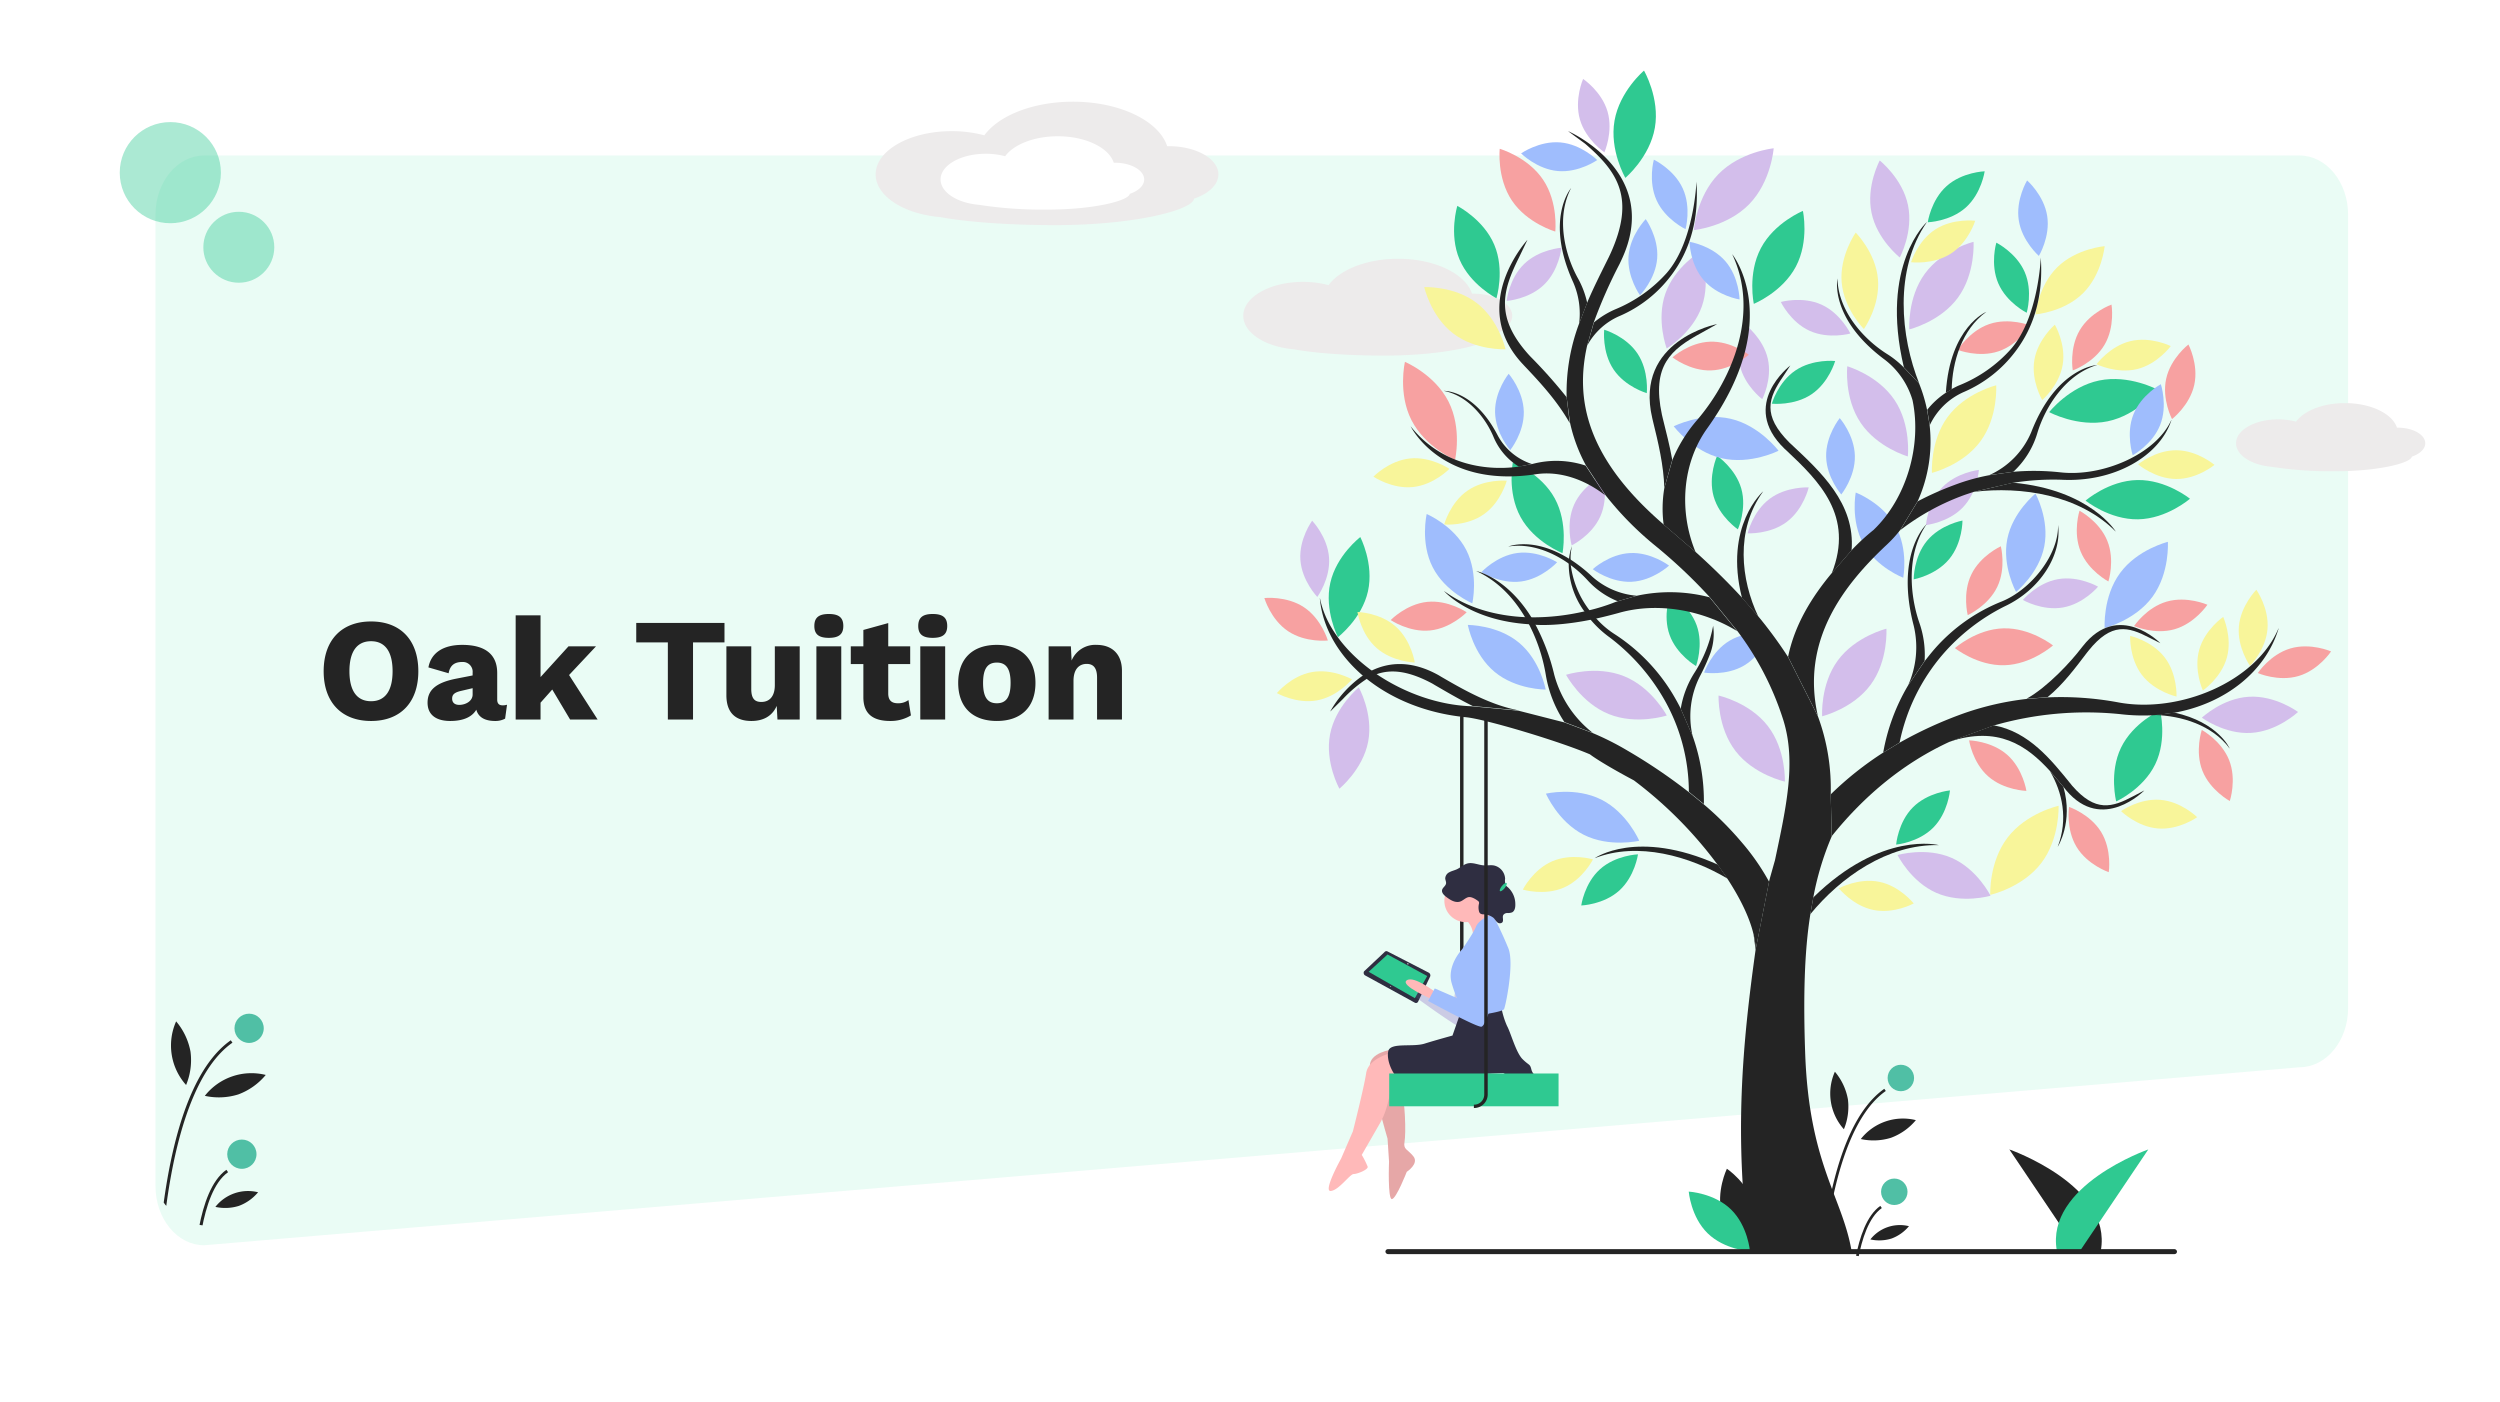 <svg xmlns="http://www.w3.org/2000/svg" xmlns:xlink="http://www.w3.org/1999/xlink" width="820" height="460" viewBox="0 0 820 460">
  <defs>
    <clipPath id="clip-path">
      <path id="mask" d="M0,54.943V0H49.253V69.692L16.984,71.947A16.994,16.994,0,0,1,0,54.943Z" transform="translate(0 0)" fill="#1c7e58"/>
    </clipPath>
    <clipPath id="clip-path-2">
      <path id="mask-2" data-name="mask" d="M0,60.777V0H54.482V77.093l-35.7,2.494A18.8,18.8,0,0,1,0,60.777Z" transform="translate(285 592)" fill="#1c7e58"/>
    </clipPath>
  </defs>
  <g id="Oak_Tuition" data-name="Oak Tuition" transform="translate(39 106.24)">
    <rect id="Background" width="820" height="460" transform="translate(-39 -106.24)" fill="#fff"/>
    <path id="Green" d="M15.958,0H703.22c8.813,0,15.958,8.7,15.958,19.426V279.639c0,10.729-7.145,19.426-15.958,19.426L15.958,357.444C7.145,357.444,0,348.747,0,338.018V19.426C0,8.7,7.145,0,15.958,0Z" transform="translate(12 -55.24)" fill="#eafcf5"/>
    <g id="Tree" transform="translate(-498.437 -196.031)">
      <path id="cloud-med" d="M243.212,204.055c0-4.008-5.714-7.257-12.764-7.257-.14,0-.278,0-.416.006-2.127-6.519-12.179-11.455-24.261-11.455-10.279,0-19.089,3.574-22.8,8.655a32.326,32.326,0,0,0-8.4-1.076c-10.809,0-19.571,4.982-19.571,11.127,0,5.582,7.231,10.2,16.657,11,6.85,1.252,17.55,2.058,29.576,2.058,20.416,0,35.355-3.895,35.73-6.822C240.7,209.029,243.212,206.709,243.212,204.055Z" transform="translate(712.232 -10.682)" fill="#edebeb"/>
      <g id="flowers" transform="translate(1054.251 430.005)" clip-path="url(#clip-path)">
        <g id="flowers-2" data-name="flowers" transform="translate(1.595 9.025)">
          <g id="big-stem" transform="translate(0 0)">
            <path id="stem" d="M141.5,663.785l-.868-.017A201.318,201.318,0,0,1,143.712,635c3.754-20.348,10-33.711,18.552-39.718l.5.71C142.775,610.024,141.509,663.249,141.5,663.785Z" transform="translate(-140.631 -587.389)" fill="#242424"/>
            <circle id="circle" cx="4.34" cy="4.34" r="4.34" transform="translate(22.729)" fill="#50bfa5"/>
            <path id="leaf-left" d="M155.458,591.36a19.279,19.279,0,0,1-1.31,9.87,17.57,17.57,0,0,1-2.954-18.867A19.279,19.279,0,0,1,155.458,591.36Z" transform="translate(-145.762 -580.078)" fill="#242424"/>
            <path id="leaf-right" d="M182.685,624.126a19.28,19.28,0,0,1-9.947.43,17.57,17.57,0,0,1,18.064-6.2A19.28,19.28,0,0,1,182.685,624.126Z" transform="translate(-158.803 -600.19)" fill="#242424"/>
          </g>
          <g id="small-stem" transform="translate(10.85 37.326)">
            <path id="stem-2" data-name="stem" d="M166.5,713.654l-.868-.017c.019-.961.561-23.617,9.48-29.879l.5.71C167.05,690.478,166.5,713.423,166.5,713.654Z" transform="translate(-165.631 -674.791)" fill="#242424"/>
            <circle id="circle-2" data-name="circle" cx="4.34" cy="4.34" r="4.34" transform="translate(9.73)" fill="#50bfa5"/>
            <path id="leaf" d="M186.934,702.66a13.512,13.512,0,0,1-6.972.3,12.315,12.315,0,0,1,12.661-4.343A13.514,13.514,0,0,1,186.934,702.66Z" transform="translate(-173.742 -682.995)" fill="#242424"/>
          </g>
        </g>
      </g>
      <g id="tree-2" data-name="tree" transform="translate(874.146 112.947)">
        <g id="leaves" transform="translate(0 0)">
          <g id="green-2" data-name="green" transform="translate(21.108)">
            <path id="Path_2086" data-name="Path 2086" d="M111.711,238.723c-2.023,9.068,2.506,17.8,2.506,17.8s7.821-5.971,9.848-15.039-2.516-17.789-2.516-17.789S113.732,229.663,111.711,238.723Z" transform="translate(-111.191 -70.692)" fill="#2fc991"/>
            <path id="Path_2087" data-name="Path 2087" d="M162.78,109.678c3.543,8.36,12.113,12.723,12.113,12.723s2.825-9.2-.716-17.555-12.116-12.733-12.116-12.733S159.233,101.307,162.78,109.678Z" transform="translate(-119.878 -47.74)" fill="#2fc991"/>
            <path id="Path_2094" data-name="Path 2094" d="M282.3,106.326c-4.446,8.416-2.321,18.269-2.321,18.269s9.34-3.792,13.789-12.21,2.312-18.266,2.312-18.266S286.737,97.91,282.3,106.326Z" transform="translate(-140.544 -48.09)" fill="#2fc991"/>
            <path id="Path_2095" data-name="Path 2095" d="M376.931,120.1c2.748,6.345,9.3,9.619,9.3,9.619s2.1-7.019-.651-13.364-9.3-9.629-9.3-9.629S374.18,113.749,376.931,120.1Z" transform="translate(-157.297 -50.289)" fill="#2fc991"/>
            <path id="Path_2098" data-name="Path 2098" d="M295,156.82c-5.741,3.868-7.762,10.912-7.762,10.912s7.287.778,13.03-3.089,7.753-10.912,7.753-10.912S300.736,152.952,295,156.82Z" transform="translate(-141.899 -58.477)" fill="#2fc991"/>
            <path id="Path_2102" data-name="Path 2102" d="M413.842,161.381c-9.826,2.034-16.408,10.375-16.408,10.375s9.349,5.048,19.178,3.016,16.4-10.377,16.4-10.377S423.664,159.348,413.842,161.381Z" transform="translate(-161.121 -59.738)" fill="#2fc991"/>
            <path id="Path_2118" data-name="Path 2118" d="M347.983,223.761c-4.418,5.328-4.374,12.658-4.374,12.658s7.211-1.305,11.632-6.633,4.367-12.653,4.367-12.653S352.4,218.434,347.983,223.761Z" transform="translate(-151.732 -69.547)" fill="#2fc991"/>
            <path id="Path_2120" data-name="Path 2120" d="M186.792,211.952c4.5,8.229,13.747,11.84,13.747,11.84s1.962-9.733-2.531-17.965S184.26,194,184.26,194,182.292,203.729,186.792,211.952Z" transform="translate(-123.862 -65.512)" fill="#2fc991"/>
            <path id="Path_2125" data-name="Path 2125" d="M425.49,304.789c-3.974,8.242-1.584,17.627-1.584,17.627s8.84-3.972,12.816-12.209,1.584-17.639,1.584-17.639S429.469,296.54,425.49,304.789Z" transform="translate(-165.614 -82.706)" fill="#2fc991"/>
            <path id="Path_2128" data-name="Path 2128" d="M224.669,54.814c-1.688,9.712,3.559,18.735,3.559,18.735s7.991-6.727,9.68-16.435-3.566-18.75-3.566-18.75S226.36,45.089,224.669,54.814Z" transform="translate(-130.927 -38.364)" fill="#2fc991"/>
            <path id="Path_2136" data-name="Path 2136" d="M342.113,329.915c-4.873,4.906-5.482,12.206-5.482,12.206s7.3-.656,12.171-5.562,5.489-12.211,5.489-12.211S346.993,325,342.113,329.915Z" transform="translate(-150.515 -88.249)" fill="#2fc991"/>
            <path id="Path_2139" data-name="Path 2139" d="M217.67,354.634c5.141-4.631,12.465-4.889,12.465-4.889s-1.01,7.26-6.152,11.894-12.463,4.883-12.463,4.883S212.53,359.265,217.67,354.634Z" transform="translate(-128.691 -92.679)" fill="#2fc991"/>
            <path id="Path_2140" data-name="Path 2140" d="M428.9,201.033c-9.45.173-17,6.75-17,6.75s7.781,6.3,17.229,6.135,17.009-6.748,17.009-6.748S438.372,200.861,428.9,201.033Z" transform="translate(-163.646 -66.738)" fill="#2fc991"/>
            <path id="Path_2142" data-name="Path 2142" d="M264,204.764c1.88,6.655,7.939,10.771,7.939,10.771s3.013-6.679,1.134-13.334-7.939-10.779-7.939-10.779S262.112,198.1,264,204.764Z" transform="translate(-137.737 -65.063)" fill="#2fc991"/>
            <path id="Path_2144" data-name="Path 2144" d="M223.7,154.351c3.855,5.743,10.893,7.771,10.893,7.771s.787-7.286-3.066-13.026-10.9-7.778-10.9-7.778S219.838,148.6,223.7,154.351Z" transform="translate(-130.268 -56.323)" fill="#2fc991"/>
            <path id="Path_2149" data-name="Path 2149" d="M246.419,259.774c2.339,6.508,8.671,10.192,8.671,10.192s2.538-6.874.2-13.38-8.675-10.2-8.675-10.2S244.078,253.256,246.419,259.774Z" transform="translate(-134.606 -74.65)" fill="#2fc991"/>
            <path id="Path_2169" data-name="Path 2169" d="M355.384,83.219c-5.152,4.622-6.188,11.875-6.188,11.875s7.324-.232,12.483-4.849,6.182-11.872,6.182-11.872S360.534,78.6,355.384,83.219Z" transform="translate(-152.707 -45.343)" fill="#2fc991"/>
          </g>
          <g id="purple" transform="translate(11.778 2.737)">
            <path id="Path_2084" data-name="Path 2084" d="M210.872,55.023c1.928,6.647,8.018,10.723,8.018,10.723s2.967-6.7,1.039-13.353-8.021-10.715-8.021-10.715S208.942,48.379,210.872,55.023Z" transform="translate(-119.134 -41.679)" fill="#d3beeb"/>
            <path id="Path_2088" data-name="Path 2088" d="M187.6,114.081c-4.966,4.821-5.71,12.112-5.71,12.112s7.311-.523,12.279-5.346,5.7-12.111,5.7-12.111S192.564,109.26,187.6,114.081Z" transform="translate(-114.193 -53.376)" fill="#d3beeb"/>
            <path id="Path_2090" data-name="Path 2090" d="M264.313,77.724c-7.234,7.415-8.049,18.352-8.049,18.352s10.915-1.083,18.149-8.5,8.034-18.347,8.034-18.347S271.538,70.311,264.313,77.724Z" transform="translate(-127.166 -46.485)" fill="#d3beeb"/>
            <path id="Path_2091" data-name="Path 2091" d="M326.759,91.228c1.815,8.779,9.271,14.661,9.271,14.661s4.513-8.357,2.7-17.137-9.276-14.674-9.276-14.674S324.938,82.435,326.759,91.228Z" transform="translate(-139.387 -47.33)" fill="#d3beeb"/>
            <path id="Path_2107" data-name="Path 2107" d="M124.142,301.223c1.754-9.174-3.074-17.8-3.074-17.8s-7.674,6.239-9.428,15.408,3.066,17.815,3.066,17.815S122.382,310.4,124.142,301.223Z" transform="translate(-101.871 -83.847)" fill="#d3beeb"/>
            <path id="Path_2111" data-name="Path 2111" d="M244.678,124.031c-3.064,8.791.439,18,.439,18s8.475-5.035,11.541-13.823-.434-18.015-.434-18.015S247.75,115.231,244.678,124.031Z" transform="translate(-124.925 -53.631)" fill="#d3beeb"/>
            <path id="Path_2113" data-name="Path 2113" d="M300.28,139.617c6.3,2.855,13.352.878,13.352.878s-3.16-6.608-9.458-9.467-13.361-.881-13.361-.881S293.974,136.756,300.28,139.617Z" transform="translate(-133.192 -56.995)" fill="#d3beeb"/>
            <path id="Path_2116" data-name="Path 2116" d="M398.494,240.368c-6.817,1.2-11.522,6.822-11.522,6.822s6.342,3.668,13.16,2.467,11.514-6.825,11.514-6.825S405.306,239.161,398.494,240.368Z" transform="translate(-149.965 -76.295)" fill="#d3beeb"/>
            <path id="Path_2129" data-name="Path 2129" d="M346.987,116.8c-5.82,7.928-5.135,18.318-5.135,18.318s10.124-2.464,15.938-10.39,5.139-18.334,5.139-18.334S352.81,108.858,346.987,116.8Z" transform="translate(-142.091 -52.967)" fill="#d3beeb"/>
            <path id="Path_2131" data-name="Path 2131" d="M473.518,287.129c-8.7.514-15.41,6.863-15.41,6.863s7.411,5.515,16.115,5,15.422-6.87,15.422-6.87S482.233,286.612,473.518,287.129Z" transform="translate(-162.374 -84.488)" fill="#d3beeb"/>
            <path id="Path_2137" data-name="Path 2137" d="M354.952,350.756c-8.425-3.685-17.765-.936-17.765-.936s4.319,8.729,12.744,12.414,17.758.93,17.758.93S363.373,354.436,354.952,350.756Z" transform="translate(-141.281 -95.257)" fill="#d3beeb"/>
            <path id="Path_2155" data-name="Path 2155" d="M312.364,270.509c-5.82,7.928-5.135,18.318-5.135,18.318s10.124-2.463,15.938-10.388,5.139-18.335,5.139-18.335S318.187,262.57,312.364,270.509Z" transform="translate(-136.051 -79.78)" fill="#d3beeb"/>
            <path id="Path_2156" data-name="Path 2156" d="M271.649,304.866c6,7.792,16.172,10.02,16.172,10.02s.444-10.41-5.555-18.2-16.186-10.029-16.186-10.029S265.639,297.067,271.649,304.866Z" transform="translate(-128.876 -84.412)" fill="#d3beeb"/>
            <path id="Path_2157" data-name="Path 2157" d="M219.509,291.027c9.118,3.687,19.019.461,19.019.461s-4.883-9.2-14-12.885-19.036-.461-19.036-.461S210.379,287.34,219.509,291.027Z" transform="translate(-118.31 -82.698)" fill="#d3beeb"/>
            <path id="Path_2158" data-name="Path 2158" d="M321.575,174.364c5.479,8.166,15.486,11.049,15.486,11.049s1.12-10.359-4.36-18.519-15.5-11.059-15.5-11.059S316.083,166.19,321.575,174.364Z" transform="translate(-137.779 -61.592)" fill="#d3beeb"/>
            <path id="Path_2163" data-name="Path 2163" d="M208.365,208.8c-2.814,6.324-.8,13.368-.8,13.368s6.59-3.2,9.411-9.527.789-13.362.789-13.362S211.176,202.477,208.365,208.8Z" transform="translate(-118.549 -69.169)" fill="#d3beeb"/>
            <path id="Path_2164" data-name="Path 2164" d="M353.768,202.791c-4.788,5-5.27,12.311-5.27,12.311s7.286-.788,12.079-5.783,5.261-12.308,5.261-12.308S358.55,197.794,353.768,202.791Z" transform="translate(-143.254 -68.774)" fill="#d3beeb"/>
            <path id="Path_2166" data-name="Path 2166" d="M99.924,230.016c.471,6.905,5.551,12.186,5.551,12.186s4.325-5.917,3.86-12.823-5.554-12.178-5.554-12.178S99.451,223.115,99.924,230.016Z" transform="translate(-99.888 -72.296)" fill="#d3beeb"/>
            <path id="Path_2097" data-name="Path 2097" d="M274.426,152.586c1.531,6.745,7.367,11.171,7.367,11.171s3.358-6.51,1.828-13.255-7.367-11.18-7.367-11.18S272.894,145.834,274.426,152.586Z" transform="translate(-130.264 -58.711)" fill="#d3beeb"/>
            <path id="Path_2143" data-name="Path 2143" d="M284.817,207.725c-5.53,4.161-7.182,11.3-7.182,11.3s7.321.4,12.85-3.766,7.177-11.3,7.177-11.3S290.344,203.565,284.817,207.725Z" transform="translate(-130.893 -69.985)" fill="#d3beeb"/>
          </g>
          <g id="orange" transform="translate(0 25.65)">
            <path id="Path_2085" data-name="Path 2085" d="M93.416,258.787c5.748,3.844,13.031,3.044,13.031,3.044s-2.041-7.036-7.789-10.881-13.036-3.05-13.036-3.05S87.659,254.936,93.416,258.787Z" transform="translate(-85.622 -100.552)" fill="#f7a1a1"/>
            <path id="Path_2104" data-name="Path 2104" d="M143.507,173.237c4.536,8.881,14.267,13,14.267,13s2.374-10.291-2.162-19.179-14.267-12.982-14.267-12.982S138.969,164.36,143.507,173.237Z" transform="translate(-95.234 -84.197)" fill="#f7a1a1"/>
            <path id="Path_2105" data-name="Path 2105" d="M148.766,258.8c6.879-.707,11.974-5.968,11.974-5.968s-6.06-4.117-12.938-3.409-11.986,5.967-11.986,5.967S141.877,259.51,148.766,258.8Z" transform="translate(-94.378 -100.816)" fill="#f7a1a1"/>
            <path id="Path_2112" data-name="Path 2112" d="M260.121,146.063c-6.917.239-12.363,5.142-12.363,5.142s5.767,4.519,12.687,4.284,12.357-5.145,12.357-5.145S267.034,145.822,260.121,146.063Z" transform="translate(-113.904 -82.798)" fill="#f7a1a1"/>
            <path id="Path_2124" data-name="Path 2124" d="M491.008,267.8c-6.638,1.961-10.688,8.07-10.688,8.07s6.716,2.935,13.356.977,10.679-8.07,10.679-8.07S497.64,265.835,491.008,267.8Z" transform="translate(-154.471 -103.917)" fill="#f7a1a1"/>
            <path id="Path_2132" data-name="Path 2132" d="M366.144,236.607c-3,6.233-1.183,13.329-1.183,13.329s6.68-3.012,9.677-9.242,1.184-13.339,1.184-13.339S369.146,230.367,366.144,236.607Z" transform="translate(-134.253 -96.98)" fill="#f7a1a1"/>
            <path id="Path_2145" data-name="Path 2145" d="M183.13,86.437c5.028,7.492,14.211,10.139,14.211,10.139s1.026-9.506-4-17-14.223-10.148-14.223-10.148S178.092,78.935,183.13,86.437Z" transform="translate(-101.916 -69.433)" fill="#f7a1a1"/>
            <path id="Path_2150" data-name="Path 2150" d="M375.894,259.955c-8.88.242-15.914,6.487-15.914,6.487s7.366,5.856,16.243,5.614,15.926-6.49,15.926-6.49S384.785,259.714,375.894,259.955Z" transform="translate(-133.479 -102.665)" fill="#f7a1a1"/>
            <path id="Path_2151" data-name="Path 2151" d="M466.837,310.251c-2.534-6.435-8.973-9.925-8.973-9.925s-2.331,6.946.2,13.378,8.98,9.934,8.98,9.934S469.376,316.694,466.837,310.251Z" transform="translate(-150.383 -109.709)" fill="#f7a1a1"/>
            <path id="Path_2152" data-name="Path 2152" d="M415.835,339.153c-3.6-5.907-10.537-8.248-10.537-8.248s-1.112,7.242,2.482,13.15,10.538,8.256,10.538,8.256S419.437,345.068,415.835,339.153Z" transform="translate(-141.356 -115.043)" fill="#f7a1a1"/>
            <path id="Path_2159" data-name="Path 2159" d="M443.843,158.4c-1.484,6.761,1.912,13.254,1.912,13.254s5.81-4.466,7.3-11.227-1.917-13.247-1.917-13.247S445.323,151.641,443.843,158.4Z" transform="translate(-148.042 -82.994)" fill="#f7a1a1"/>
            <path id="Path_2161" data-name="Path 2161" d="M409.051,139.736c-3.509,5.966-2.3,13.193-2.3,13.193s6.91-2.442,10.424-8.407,2.288-13.188,2.288-13.188S412.556,133.773,409.051,139.736Z" transform="translate(-141.603 -80.231)" fill="#f7a1a1"/>
            <path id="Path_2165" data-name="Path 2165" d="M371.486,138.87c-6.557,2.22-10.364,8.48-10.364,8.48s6.825,2.67,13.384.456,10.355-8.481,10.355-8.481S378.036,136.649,371.486,138.87Z" transform="translate(-133.679 -81.391)" fill="#f7a1a1"/>
            <path id="Path_2168" data-name="Path 2168" d="M371.892,316.281c5.2,4.574,12.52,4.753,12.52,4.753s-1.09-7.247-6.281-11.828-12.516-4.745-12.516-4.745S366.7,311.709,371.892,316.281Z" transform="translate(-134.462 -110.43)" fill="#f7a1a1"/>
            <path id="Path_2121" data-name="Path 2121" d="M441.87,249.192c-6.643,1.931-10.71,8.017-10.71,8.017s6.7,2.965,13.338,1.037,10.722-8.021,10.722-8.021S448.521,247.264,441.87,249.192Z" transform="translate(-145.896 -100.675)" fill="#f7a1a1"/>
            <path id="Path_2141" data-name="Path 2141" d="M418.394,223.049c-2.617-6.406-9.1-9.82-9.1-9.82s-2.246,6.979.374,13.386,9.1,9.814,9.1,9.814S421.012,229.453,418.394,223.049Z" transform="translate(-141.925 -94.516)" fill="#f7a1a1"/>
          </g>
          <g id="blue" transform="translate(52.679 23.496)">
            <path id="Path_2083" data-name="Path 2083" d="M199.7,76.278c6.891.6,12.888-3.6,12.888-3.6s-5.174-5.187-12.065-5.79-12.9,3.6-12.9,3.6S192.8,75.673,199.7,76.278Z" transform="translate(-156.094 -66.825)" fill="#9fbdfd"/>
            <path id="Path_2089" data-name="Path 2089" d="M241.142,87.113c2.869,6.291,9.484,9.435,9.484,9.435s1.962-7.058-.909-13.349-9.488-9.446-9.488-9.446S238.265,80.812,241.142,87.113Z" transform="translate(-165.155 -68.033)" fill="#9fbdfd"/>
            <path id="Path_2093" data-name="Path 2093" d="M259.187,118.936c4.534,5.223,11.768,6.367,11.768,6.367s-.116-7.324-4.649-12.545-11.774-6.377-11.774-6.377S254.648,113.708,259.187,118.936Z" transform="translate(-167.764 -73.725)" fill="#9fbdfd"/>
            <path id="Path_2099" data-name="Path 2099" d="M430.648,172.876c-2.545,6.43-.227,13.378-.227,13.378s6.449-3.478,8.994-9.908.231-13.388.231-13.388S433.2,166.437,430.648,172.876Z" transform="translate(-198.277 -83.593)" fill="#9fbdfd"/>
            <path id="Path_2106" data-name="Path 2106" d="M151.965,231.99c4.133,8.086,12.991,11.831,12.991,11.831s2.164-9.37-1.968-17.462S150,214.538,150,214.538,147.834,223.907,151.965,231.99Z" transform="translate(-149.431 -92.591)" fill="#9fbdfd"/>
            <path id="Path_2115" data-name="Path 2115" d="M380.7,221.354c-1.756,8.9,2.881,17.316,2.881,17.316s7.494-6.017,9.255-14.916-2.88-17.33-2.88-17.33S382.462,212.442,380.7,221.354Z" transform="translate(-189.703 -91.175)" fill="#9fbdfd"/>
            <path id="Path_2117" data-name="Path 2117" d="M323.039,222.9c4.3,7.717,13.046,11.044,13.046,11.044s1.775-9.189-2.521-16.9-13.054-11.057-13.054-11.057S318.736,215.172,323.039,222.9Z" transform="translate(-179.21 -91.099)" fill="#9fbdfd"/>
            <path id="Path_2119" data-name="Path 2119" d="M184.885,239.34c6.858-.9,11.8-6.3,11.8-6.3s-6.173-3.947-13.03-3.051-11.815,6.3-11.815,6.3S178.017,240.237,184.885,239.34Z" transform="translate(-153.341 -95.263)" fill="#9fbdfd"/>
            <path id="Path_2130" data-name="Path 2130" d="M424.521,235.828c-5.723,7.8-5.049,18.017-5.049,18.017s9.957-2.422,15.677-10.218,5.054-18.034,5.054-18.034S430.25,228.019,424.521,235.828Z" transform="translate(-196.531 -94.519)" fill="#9fbdfd"/>
            <path id="Path_2133" data-name="Path 2133" d="M263.961,189.512c9.486,2.213,18.683-2.455,18.683-2.455s-6.186-8.261-15.668-10.474-18.7,2.457-18.7,2.457S254.462,187.3,263.961,189.512Z" transform="translate(-166.673 -85.866)" fill="#9fbdfd"/>
            <path id="Path_2134" data-name="Path 2134" d="M308.819,189.052c.139,6.917,4.963,12.426,4.963,12.426s4.6-5.7,4.461-12.615-4.967-12.436-4.967-12.436S308.678,182.129,308.819,189.052Z" transform="translate(-177.233 -85.943)" fill="#9fbdfd"/>
            <path id="Path_2135" data-name="Path 2135" d="M177.283,171.449c.138,6.917,4.962,12.426,4.962,12.426s4.6-5.7,4.461-12.616-4.968-12.435-4.968-12.435S177.141,164.526,177.283,171.449Z" transform="translate(-154.289 -82.872)" fill="#9fbdfd"/>
            <path id="Path_2138" data-name="Path 2138" d="M215.706,327.48c8.445,4.264,12.389,13.477,12.389,13.477s-9.757,2.3-18.2-1.962-12.4-13.483-12.4-13.483S207.246,323.207,215.706,327.48Z" transform="translate(-157.814 -111.84)" fill="#9fbdfd"/>
            <path id="Path_2146" data-name="Path 2146" d="M175.25,274.012C182.3,279.864,192,279.807,192,279.807s-1.729-9.552-8.774-15.4-16.762-5.8-16.762-5.8S168.193,268.151,175.25,274.012Z" transform="translate(-152.402 -100.277)" fill="#9fbdfd"/>
            <path id="Path_2148" data-name="Path 2148" d="M268.681,264.337c-5.941,3.54-8.346,10.459-8.346,10.459s7.232,1.178,13.172-2.361,8.353-10.466,8.353-10.466S274.631,260.794,268.681,264.337Z" transform="translate(-168.776 -100.832)" fill="#9fbdfd"/>
            <path id="Path_2162" data-name="Path 2162" d="M385.316,95.106c1.069,6.838,6.588,11.659,6.588,11.659s3.8-6.269,2.733-13.11S388.047,82,388.047,82,384.246,88.272,385.316,95.106Z" transform="translate(-190.544 -69.472)" fill="#9fbdfd"/>
            <path id="Path_2172" data-name="Path 2172" d="M228.388,230.04c-6.915.328-12.3,5.294-12.3,5.294s5.824,4.449,12.739,4.129,12.293-5.3,12.293-5.3S235.3,229.713,228.388,230.04Z" transform="translate(-161.058 -95.292)" fill="#9fbdfd"/>
            <path id="Path_2173" data-name="Path 2173" d="M230.3,109.512c-.522,6.9,3.755,12.84,3.755,12.84s5.124-5.236,5.644-12.132-3.755-12.852-3.755-12.852S230.817,102.606,230.3,109.512Z" transform="translate(-163.529 -72.153)" fill="#9fbdfd"/>
          </g>
          <g id="yellow" transform="translate(4.102 49.156)">
            <path id="Path_2092" data-name="Path 2092" d="M350.519,100.845c-5.812,3.755-7.967,10.76-7.967,10.76s7.273.916,13.087-2.84,7.962-10.76,7.962-10.76S356.328,97.089,350.519,100.845Z" transform="translate(-134.541 -97.907)" fill="#f8f59a"/>
            <path id="Path_2096" data-name="Path 2096" d="M399.139,115.042C392.876,121.221,392,130.5,392,130.5s9.288-.739,15.557-6.918,7.125-15.455,7.125-15.455S405.4,108.862,399.139,115.042Z" transform="translate(-143.168 -99.689)" fill="#f8f59a"/>
            <path id="Path_2100" data-name="Path 2100" d="M445.325,189.2c-6.918-.05-12.564,4.624-12.564,4.624s5.573,4.758,12.5,4.806S457.818,194,457.818,194,452.243,189.243,445.325,189.2Z" transform="translate(-150.277 -113.831)" fill="#f8f59a"/>
            <path id="Path_2101" data-name="Path 2101" d="M391.5,150.9c-1.14,6.822,2.581,13.129,2.581,13.129s5.577-4.752,6.717-11.574-2.578-13.138-2.578-13.138S392.642,144.073,391.5,150.9Z" transform="translate(-143.042 -105.13)" fill="#f8f59a"/>
            <path id="Path_2103" data-name="Path 2103" d="M141.905,201.822c6.88-.708,11.975-5.969,11.975-5.969s-6.059-4.116-12.939-3.409-11.985,5.968-11.985,5.968S135.017,202.53,141.905,201.822Z" transform="translate(-97.283 -114.383)" fill="#f8f59a"/>
            <path id="Path_2108" data-name="Path 2108" d="M103.76,286.562c6.808-1.243,11.483-6.89,11.483-6.89s-6.366-3.63-13.178-2.387-11.474,6.891-11.474,6.891S96.955,287.81,103.76,286.562Z" transform="translate(-90.591 -129.151)" fill="#f8f59a"/>
            <path id="Path_2114" data-name="Path 2114" d="M314.976,119.047c.74,8.739,7.291,15.323,7.291,15.323s5.354-7.589,4.619-16.33-7.3-15.309-7.3-15.309S314.231,110.312,314.976,119.047Z" transform="translate(-129.719 -98.748)" fill="#f8f59a"/>
            <path id="Path_2122" data-name="Path 2122" d="M440.957,270.046c-4.2-5.5-11.356-7.1-11.356-7.1s-.343,7.319,3.86,12.822,11.352,7.089,11.352,7.089S445.159,275.54,440.957,270.046Z" transform="translate(-149.725 -126.696)" fill="#f8f59a"/>
            <path id="Path_2123" data-name="Path 2123" d="M472.784,256.721c-.572,6.9,3.659,12.871,3.659,12.871s5.163-5.2,5.735-12.09-3.66-12.878-3.66-12.878S473.356,249.821,472.784,256.721Z" transform="translate(-157.249 -123.499)" fill="#f8f59a"/>
            <path id="Path_2126" data-name="Path 2126" d="M438.85,328.077c-6.9-.549-12.872,3.7-12.872,3.7s5.219,5.148,12.119,5.7,12.861-3.706,12.861-3.706S445.745,328.622,438.85,328.077Z" transform="translate(-149.094 -138.048)" fill="#f8f59a"/>
            <path id="Path_2127" data-name="Path 2127" d="M158.653,139.6c7.362,5.63,17.161,5.178,17.161,5.178s-2.131-9.582-9.489-15.21-17.178-5.183-17.178-5.183S151.281,133.962,158.653,139.6Z" transform="translate(-100.805 -102.524)" fill="#f8f59a"/>
            <path id="Path_2153" data-name="Path 2153" d="M390.718,349.291c6.191-8.07,5.715-18.829,5.715-18.829s-10.518,2.322-16.71,10.394-5.706,18.823-5.706,18.823S384.535,357.358,390.718,349.291Z" transform="translate(-140.029 -138.472)" fill="#f8f59a"/>
            <path id="Path_2154" data-name="Path 2154" d="M355.987,173.8c-5.82,7.928-5.135,18.318-5.135,18.318s10.124-2.464,15.938-10.39,5.139-18.334,5.139-18.334S361.81,165.858,355.987,173.8Z" transform="translate(-135.985 -109.33)" fill="#f8f59a"/>
            <path id="Path_2160" data-name="Path 2160" d="M427.31,145.767c-6.723,1.646-11.056,7.556-11.056,7.556s6.569,3.249,13.294,1.607,11.048-7.556,11.048-7.556S434.028,144.12,427.31,145.767Z" transform="translate(-147.398 -106.174)" fill="#f8f59a"/>
            <path id="Path_2167" data-name="Path 2167" d="M128.892,265.281c5.2,4.574,12.52,4.753,12.52,4.753s-1.091-7.247-6.28-11.828-12.516-4.745-12.516-4.745S123.7,260.709,128.892,265.281Z" transform="translate(-96.177 -125.041)" fill="#f8f59a"/>
            <path id="Path_2170" data-name="Path 2170" d="M327.091,360.585c-6.787-1.365-13.22,2.141-13.22,2.141s4.565,5.732,11.351,7.106,13.212-2.144,13.212-2.144S333.872,361.952,327.091,360.585Z" transform="translate(-129.539 -143.672)" fill="#f8f59a"/>
            <path id="Path_2171" data-name="Path 2171" d="M197.956,352.206c-6.356,2.742-9.647,9.288-9.647,9.288s7.017,2.112,13.377-.623,9.639-9.287,9.639-9.287S204.308,349.466,197.956,352.206Z" transform="translate(-107.636 -142.02)" fill="#f8f59a"/>
            <path id="Path_2174" data-name="Path 2174" d="M456.906,266.236c-1.841,6.666,1.211,13.323,1.211,13.323s6.036-4.149,7.877-10.816-1.208-13.334-1.208-13.334S458.748,259.56,456.906,266.236Z" transform="translate(-154.386 -125.381)" fill="#f8f59a"/>
            <path id="Path_2176" data-name="Path 2176" d="M170.042,212.33c5.663-3.967,7.551-11.044,7.551-11.044s-7.3-.645-12.961,3.323-7.561,11.05-7.561,11.05S164.37,216.306,170.042,212.33Z" transform="translate(-102.187 -115.933)" fill="#f8f59a"/>
          </g>
        </g>
        <g id="branches" transform="translate(18.194 19.844)">
          <g id="trunk" transform="translate(29.778 0)">
            <path id="Path_3635" data-name="Path 3635" d="M284.2,436.694c9.794-11.945,25.192-23.041,42.176-22.645,0,0-18.739-4.869-41.214,17.153Z" transform="translate(-153.086 -179.845)" fill="#242424"/>
            <path id="Path_3636" data-name="Path 3636" d="M151.856,63.483a160.712,160.712,0,0,1,8.435-19.135l.51-1.076C174.727,14.23,143.421.7,143.421.7l5.6,4.133c10.643,9.171,16.644,17.833,8.265,36.175l-.51,1.076c-2.321,4.7-4.869,9.681-7.077,14.889l-2.661,6.907a64.6,64.6,0,0,0-4.076,24.06l1.132,8.492a52.972,52.972,0,0,0,5.208,13.927l6.4,9.737a105.189,105.189,0,0,0,16.531,16.757,169.787,169.787,0,0,1,17.663,16.7l9.058,11.1a97.351,97.351,0,0,1,15.115,29.325c4.246,13.757.906,28.532-2.774,45.912h0c-.51,1.755-1.019,3.623-1.585,5.6l-.34,1.3-4.416,22.362c-4.359,31.193-7.077,61.084-2.151,98.562h33.571c-3.114-17.606-13.927-28.363-15.172-64.764-.623-17.833-.283-33,1.7-45.346l.962-5.491a95.2,95.2,0,0,1,6.057-20.1l-.34-13.757a68.072,68.072,0,0,0-4.189-25.589L215.6,173.2a141.9,141.9,0,0,0-9.794-13.36l-5.265-6.057c-4.586-4.982-9.681-10.02-15.285-15.059l-10.473-9C149.308,107.81,145.742,88.562,149.7,71.012Z" transform="translate(-91.791 -0.7)" fill="#242424"/>
            <path id="Path_3637" data-name="Path 3637" d="M154.9,83.781a21.94,21.94,0,0,1,10.813-9.794,41.831,41.831,0,0,0,16.7-13.191c6.4-8.435,9.171-18.8,8.322-30.8,0,0-.679,19.531-9.737,29.948a46.184,46.184,0,0,1-16.927,11.945,28.552,28.552,0,0,0-6.963,4.3Z" transform="translate(-96.986 -13.413)" fill="#242424"/>
            <path id="Path_3638" data-name="Path 3638" d="M148.024,71.347a28.963,28.963,0,0,0-3-7.982c-4.472-8.039-7.246-20.154-2.264-29.665,0,0-8.775,10.134.679,30.91a25.644,25.644,0,0,1,1.925,13.644Z" transform="translate(-90.11 -15.018)" fill="#242424"/>
            <path id="Path_3639" data-name="Path 3639" d="M126.081,115.33a164.286,164.286,0,0,0-11.889-13.36l-.679-.736c-10.983-12.341-8.435-20.946-3-31.873L113.23,63.7S93.7,84.93,111.475,104.234l.679.736c5.435,5.718,10.926,11.719,14.946,18.852Z" transform="translate(-74.904 -28.034)" fill="#242424"/>
            <path id="Path_3640" data-name="Path 3640" d="M88.039,184.947C76.32,186.589,62,183.7,52.6,171.7c0,0,9.964,20.494,41.1,15.738,7.586-1.132,15.795,1.529,22.7,6.907l-6.4-9.737a30.59,30.59,0,0,0-17.323-.566Z" transform="translate(-52.6 -74.893)" fill="#242424"/>
            <path id="Path_3641" data-name="Path 3641" d="M100.685,175.2a19.568,19.568,0,0,1-11.209-9.341C81.664,150.746,71.7,151.2,71.7,151.2c7.869,1.472,13.7,8.718,16.361,15.059a20.976,20.976,0,0,0,8.322,9.794Z" transform="translate(-60.887 -65.998)" fill="#242424"/>
            <path id="Path_3642" data-name="Path 3642" d="M123.24,193.5c-.113.057-.226.057-.34.113" transform="translate(-83.102 -84.352)" fill="#242424"/>
            <path id="Path_3643" data-name="Path 3643" d="M199.167,148.709a40.6,40.6,0,0,0-.226,12l10.473,9c-5.548-13.417-4.359-29.155,3.793-40.534C238.852,93.4,221.415,72,221.415,72c9.058,19.135.17,40.761-11.492,54.4a48.087,48.087,0,0,0-8.1,13.077Z" transform="translate(-115.947 -31.636)" fill="#242424"/>
            <path id="Path_3644" data-name="Path 3644" d="M198.506,157.054c-.849-4.812-2.095-9.454-3.17-13.87l-.226-.962c-3.453-16.134,2.944-21.4,12.964-26.834l5.152-2.887s-27.287,5.265-21.286,30.854l.226.962c1.755,7.133,3.51,14.493,3.736,21.966Z" transform="translate(-112.682 -49.208)" fill="#242424"/>
            <path id="Path_3645" data-name="Path 3645" d="M248.69,250.444c-5.661-11.945-7.643-28.249,1.642-41.044,0,0-13.021,11.266-6.963,34.986Z" transform="translate(-134.673 -91.251)" fill="#242424"/>
          </g>
          <g id="branch_1" data-name="branch 1" transform="translate(0 136.095)">
            <path id="Path_3646" data-name="Path 3646" d="M122.5,282.3" transform="translate(-53.15 -258.976)" fill="#242424"/>
            <path id="Path_3647" data-name="Path 3647" d="M153.1,279" transform="translate(-66.427 -257.544)" fill="#242424"/>
            <path id="Path_3648" data-name="Path 3648" d="M145.2,248.9" transform="translate(-62.999 -244.484)" fill="#242424"/>
            <g id="Group_705" data-name="Group 705">
              <path id="Path_3649" data-name="Path 3649" d="M133.661,363.338c4.189,6.4,7.3,12.738,8.605,18.286a24.3,24.3,0,0,1,.679,5.1l4.416-22.362a74.587,74.587,0,0,0-9.058-13.021,105.866,105.866,0,0,0-12.341-12.341l-4.925-4.019a179.829,179.829,0,0,0-20.154-13.644h0a92.187,92.187,0,0,0-11.322-5.718l-9.341-3.51-15.059-3.85-15-1.415-.793-.057c-10.53-.4-21.626-4.359-30.684-10.473L17.04,295.12C8.379,288.78,1.868,280.458.057,271.457L0,271.4c.849,9.511,6,18.4,14.1,25.362l1.3,1.076c8.379,6.68,19.644,11.322,32.552,12.568,6.4.623,30.457,7.813,40.647,12.172,1.415,1.076,5.435,3.736,14.436,8.548a135.449,135.449,0,0,1,27.457,27.683Z" transform="translate(0 -254.247)" fill="#242424"/>
              <path id="Path_3650" data-name="Path 3650" d="M199.621,421.169c-26.608-11.945-40.421-2.095-40.421-2.095,14.21-5.6,31.306-.623,43.591,6.68Z" transform="translate(-69.074 -316.663)" fill="#242424"/>
              <path id="Path_3651" data-name="Path 3651" d="M128.87,308.7a36,36,0,0,1-12.681-19.135,68.455,68.455,0,0,0-6.171-16.418l-1.359-2.434C100.451,257.525,90.6,255.6,90.6,255.6c6.907,3.114,12.172,8.662,15.965,15.059l1.3,2.321a55.648,55.648,0,0,1,5.548,16.587,39.866,39.866,0,0,0,6.114,15.568Z" transform="translate(-39.309 -247.391)" fill="#242424"/>
              <path id="Path_3652" data-name="Path 3652" d="M180.933,294.429c-.793-1.585-1.642-3.114-2.548-4.642a60.86,60.86,0,0,0-19.361-19.927,28.573,28.573,0,0,1-5.774-4.982l-2.264-2.717a30.832,30.832,0,0,1-6.114-14.776l-.057-1.868a16.733,16.733,0,0,1,.453-4.416,17.081,17.081,0,0,0-.962,4.076l-.113,1.585a26.527,26.527,0,0,0,5.1,15.738l2.038,2.717a34.792,34.792,0,0,0,6.341,5.888,67.6,67.6,0,0,1,17.55,19.814,61.511,61.511,0,0,1,8.379,30.8l4.925,4.019a63.624,63.624,0,0,0-3.68-22.305Z" transform="translate(-62.557 -241.1)" fill="#242424"/>
              <path id="Path_3653" data-name="Path 3653" d="M213.006,323.488a28.906,28.906,0,0,1,2.321-19.531,68.437,68.437,0,0,0,3.51-7.756,18.7,18.7,0,0,0,.906-8.832v-.17a43.31,43.31,0,0,1-6.057,15.342,31.408,31.408,0,0,0-4.586,11.945Z" transform="translate(-90.724 -261.102)" fill="#242424"/>
              <path id="Path_3654" data-name="Path 3654" d="M21.342,312.776c4.755-1.642,10.36-1.076,18.172,3.114l.849.51c3.906,2.264,8.039,4.7,12.4,6.85l15,1.415c-9.115-1.755-17.437-6.4-25.306-10.983l-.849-.51c-8.888-4.982-16.248-4.3-21.909-1.585l-2.944,1.642A35.64,35.64,0,0,0,6,325.061l4.189-4.133a43.283,43.283,0,0,1,7.869-6.624Z" transform="translate(-2.603 -270.77)" fill="#242424"/>
            </g>
            <path id="Path_3655" data-name="Path 3655" d="M156.2,278.3" transform="translate(-67.772 -257.24)" fill="#242424"/>
            <path id="Path_3656" data-name="Path 3656" d="M145.4,252.2" transform="translate(-63.086 -245.916)" fill="#242424"/>
            <path id="Path_3657" data-name="Path 3657" d="M145.4,252.2h0" transform="translate(-63.086 -245.916)" fill="#242424"/>
          </g>
          <g id="branch_2" data-name="branch 2" transform="translate(40.704 135.503)">
            <path id="Path_3658" data-name="Path 3658" d="M156.7,283.8" transform="translate(-108.693 -259.034)" fill="none"/>
            <path id="Path_3659" data-name="Path 3659" d="M124.9,286.6" transform="translate(-94.896 -260.249)" fill="none"/>
            <path id="Path_3660" data-name="Path 3660" d="M145.4,252.2h0" transform="translate(-103.79 -245.324)" fill="none"/>
            <path id="Path_3661" data-name="Path 3661" d="M198.243,280.557c-9.85-3.85-21-4.755-30.8-1.925-2.491.736-4.925,1.3-7.246,1.812" transform="translate(-110.212 -256.074)" fill="none"/>
            <path id="Path_3662" data-name="Path 3662" d="M160.2,283.1" transform="translate(-110.212 -258.73)" fill="none"/>
            <path id="Path_3663" data-name="Path 3663" d="M251.979,471.2a20.707,20.707,0,0,0-.679-5.1Z" transform="translate(-149.738 -338.13)" fill="#242424"/>
            <path id="Path_3664" data-name="Path 3664" d="M228.5,283.7Z" transform="translate(-139.845 -258.991)" fill="#242424"/>
            <path id="Path_3665" data-name="Path 3665" d="M160.2,283.1" transform="translate(-110.212 -258.73)" fill="#242424"/>
            <path id="Path_3666" data-name="Path 3666" d="M121.1,286.4" transform="translate(-93.247 -260.162)" fill="#242424"/>
            <path id="Path_3667" data-name="Path 3667" d="M228.5,283.7Z" transform="translate(-139.845 -258.991)" fill="none"/>
            <path id="Path_3668" data-name="Path 3668" d="M228.5,283.7Z" transform="translate(-139.845 -258.991)" fill="none"/>
            <path id="Path_3669" data-name="Path 3669" d="M145.4,252.2h0" transform="translate(-103.79 -245.324)" fill="#242424"/>
            <path id="Path_3670" data-name="Path 3670" d="M124.9,286.6" transform="translate(-94.896 -260.249)" fill="#242424"/>
            <path id="Path_3671" data-name="Path 3671" d="M156.7,283.8" transform="translate(-108.693 -259.034)" fill="#242424"/>
            <path id="Path_3672" data-name="Path 3672" d="M228.5,283.7Z" transform="translate(-139.845 -258.991)" fill="#24ae24"/>
            <g id="Group_707" data-name="Group 707">
              <path id="Path_3673" data-name="Path 3673" d="M145.4,252.2h0" transform="translate(-103.79 -245.324)" fill="#242424"/>
              <g id="Group_706" data-name="Group 706">
                <path id="Path_3674" data-name="Path 3674" d="M228.5,283.7Z" transform="translate(-139.845 -258.991)" fill="none"/>
                <path id="Path_3675" data-name="Path 3675" d="M128.908,270.5c-.51.17-1.076.34-1.585.566a63.473,63.473,0,0,1-7.7,2.378l-1.755.4a74.219,74.219,0,0,1-17.323,1.925l-2.095-.057c-9.4-.453-18.8-2.944-26.551-8.605,0,0,8.265,9.681,27.853,10.926,9.624,1.132,22.135-1.868,22.135-1.868,2.321-.51,4.755-1.132,7.246-1.812,9.794-2.831,20.946-1.925,30.8,1.925.226.057.4.17.623.226h0l1.189.51a51.639,51.639,0,0,1,6.341,3.283l-9.058-11.1a51.4,51.4,0,0,0-23.834-.51Z" transform="translate(-71.9 -251.788)" fill="#242424"/>
                <path id="Path_3676" data-name="Path 3676" d="M151.319,256.95a24.951,24.951,0,0,1-14.549-6.227,49.428,49.428,0,0,0-7.19-5.661l-.51-.283c-11.775-7.3-19.871-3.963-19.871-3.963,7.077-1.132,14.1,1.585,19.758,5.548l.736.566a37.9,37.9,0,0,1,5.491,4.925,27.016,27.016,0,0,0,9.907,6.907Z" transform="translate(-88.084 -240.053)" fill="#242424"/>
              </g>
              <path id="Path_3677" data-name="Path 3677" d="M144.213,248.4l-.113,1.585" transform="translate(-103.226 -243.675)" fill="#242424"/>
              <path id="Path_3678" data-name="Path 3678" d="M145.313,250.768,145.2,248.9" transform="translate(-103.703 -243.892)" fill="#242424"/>
              <path id="Path_3679" data-name="Path 3679" d="M156.2,278.3" transform="translate(-108.476 -256.648)" fill="#242424"/>
              <path id="Path_3680" data-name="Path 3680" d="M156.7,283.8" transform="translate(-108.693 -259.034)" fill="#242424"/>
              <path id="Path_3681" data-name="Path 3681" d="M124.9,286.6" transform="translate(-94.896 -260.249)" fill="#242424"/>
            </g>
          </g>
          <g id="branch_3" data-name="branch 3" transform="translate(167.572 128.906)">
            <path id="Path_3682" data-name="Path 3682" d="M313.21,329.6A108.223,108.223,0,0,0,296,343.3l.34,13.7c11.1-13.813,24-24.173,38.553-30.91l14.606-5.378a109.3,109.3,0,0,1,41.383-3.736,63.742,63.742,0,0,0,11.379.34l6.454-.793c16.814-3.057,29.948-13.587,34.194-27.627h-.057c-7.36,17.493-32.552,27.966-52.536,24.23a102.461,102.461,0,0,0-23.154-1.642l-6.907.51a95.059,95.059,0,0,0-20.211,4.586,134.939,134.939,0,0,0-21.4,9.737Z" transform="translate(-296 -254.65)" fill="#242424"/>
            <path id="Path_3683" data-name="Path 3683" d="M334.552,281.549a65.5,65.5,0,0,0-8.152,22.022l5.378-3.283a64.018,64.018,0,0,1,14.21-28.985A65.709,65.709,0,0,1,366.2,255.621c11.832-5.548,18.852-16.984,17.55-26.721h0c.283,9.681-8.831,21.23-18.569,25.136a57.746,57.746,0,0,0-21.852,15.455c-1.132,1.3-2.208,2.661-3.284,4.02Z" transform="translate(-309.19 -228.617)" fill="#242424"/>
            <path id="Path_3684" data-name="Path 3684" d="M346.151,273.293a31.927,31.927,0,0,0-1.755-12.625c-3.227-9.4-4.133-22.815,2.434-32.269,0,0-10.473,9.511-4.246,33.345a30.445,30.445,0,0,1-1.868,19.588Z" transform="translate(-315.354 -228.4)" fill="#242424"/>
            <path id="Path_3685" data-name="Path 3685" d="M416.307,310.561c5.152-4.189,9.228-9.737,13.021-14.719l.453-.566c7.529-9.341,12.964-7.869,19.927-4.246l3.623,1.812s-13.7-14.04-25.475,1.019l-.453.566c-3.17,4.189-10.983,12.794-18,16.644Z" transform="translate(-345.202 -253.779)" fill="#242424"/>
            <path id="Path_3686" data-name="Path 3686" d="M483.7,338.393c8.662.226,18.965,3.283,24.626,11.039,0,0-3.623-8.605-18.172-11.832Z" transform="translate(-377.439 -275.78)" fill="#242424"/>
            <path id="Path_3687" data-name="Path 3687" d="M402.121,365.154l.453.566.453.566c11.889,14.153,25.645.057,25.645.057l-3.567,1.868c-7.02,3.736-12.455,5.378-20.1-3.4l-.453-.566c-6.341-7.812-13.7-17.153-25.249-19.248L364.7,350.378c15.965-5.322,25.362,1.189,33,9.567Z" transform="translate(-325.808 -278.99)" fill="#242424"/>
            <path id="Path_3688" data-name="Path 3688" d="M423,371.5c4.076,6.907,6.057,15.738,2.548,24.853,0,0,5.208-8.1,1.868-19.7Z" transform="translate(-351.103 -290.488)" fill="#242424"/>
          </g>
          <g id="branch_4" data-name="branch 4" transform="translate(146.222 29.778)">
            <path id="Path_3689" data-name="Path 3689" d="M309.23,115.255a30.019,30.019,0,0,0-5.322-4.3c-7.812-4.869-16.134-14.1-16.418-24.853,0,0-2.774,13.077,15.568,26.664a26.038,26.038,0,0,1,9.058,13.247c3.114,14.832-1.981,32.212-12.794,42.572a72.212,72.212,0,0,0-7.19,6.624l-6.51,7.529c-6.567,7.869-12.172,16.927-14.323,27.457l9.794,19.475c-5.718-24.8,8.379-42.912,22.418-56.1a41.335,41.335,0,0,0,4.529-4.925l5.774-9.511a47.812,47.812,0,0,0,3.906-24.966l-.849-5.038a50.283,50.283,0,0,0-2.6-8.605Z" transform="translate(-263.933 -67.531)" fill="#242424"/>
            <path id="Path_3690" data-name="Path 3690" d="M341.677,106.346C335.562,91.06,333.3,69.038,344.224,53.3c0,0-15.625,13.983-7.586,47.724Z" transform="translate(-291.285 -53.3)" fill="#242424"/>
            <path id="Path_3691" data-name="Path 3691" d="M358.014,118.327a26.228,26.228,0,0,0-6.114,5.6l.849,5.038a22.2,22.2,0,0,1,11.379-10.983,41.832,41.832,0,0,0,16.7-13.191c6.4-8.435,9.171-18.8,8.322-30.8,0,0-.679,19.531-9.737,29.948a45.359,45.359,0,0,1-16.984,11.945c-.849.34-1.642.793-2.434,1.189Z" transform="translate(-298.904 -62.281)" fill="#242424"/>
            <path id="Path_3692" data-name="Path 3692" d="M364.625,130.819c.17-8.888,3.284-19.644,11.379-25.419,0,0-11.945,4.869-13.3,26.551Z" transform="translate(-303.59 -75.905)" fill="#242424"/>
            <path id="Path_3693" data-name="Path 3693" d="M365.355,186.259a67.37,67.37,0,0,0-11.436,3.227,102.34,102.34,0,0,0-11.945,5.322l-5.774,9.511a77.529,77.529,0,0,1,19.927-11.153c1.472-.566,2.887-1.019,4.3-1.472l12.738-2.944a83.774,83.774,0,0,1,15.965-1.019c17.267.906,32.156-7.7,36.062-19.531h-.057c-5.1,11.153-22.532,18.682-36.4,17.1a78.341,78.341,0,0,0-15.455-.17Z" transform="translate(-292.092 -103.153)" fill="#242424"/>
            <path id="Path_3694" data-name="Path 3694" d="M395.769,171.243a28.3,28.3,0,0,0,7.869-12.681c2.661-8.831,9.4-19.3,19.644-22.362,0,0-13.361.736-21.626,22.022a26.765,26.765,0,0,1-13.757,14.1Z" transform="translate(-314.524 -89.269)" fill="#242424"/>
            <path id="Path_3695" data-name="Path 3695" d="M379.1,207.4c15.4-1.868,34.42.906,46.478,13.077,0,0-8.322-13.757-33.741-16.078Z" transform="translate(-310.706 -118.859)" fill="#242424"/>
            <path id="Path_3696" data-name="Path 3696" d="M286.487,197.132c1.245-15.455-10.3-25.872-19.7-34.7l-.566-.51c-9.228-9.171-6.963-14.832-2.208-21.8l2.378-3.623s-16.87,12.794-1.925,27.287l.566.51c10.869,10.19,22.362,21.569,14.946,40.364Z" transform="translate(-258.288 -89.399)" fill="#242424"/>
          </g>
        </g>
      </g>
      <g id="leaves-right" transform="translate(1118.506 466.806)">
        <path id="Path_1423" data-name="Path 1423" d="M937.348,669.293,915,636.1s33.844,11.815,30,33.195Z" transform="translate(-915 -636.098)" fill="#242424"/>
        <path id="Path_1424" data-name="Path 1424" d="M977.226,669.293,999.573,636.1s-33.844,11.815-30,33.195Z" transform="translate(-954.001 -636.098)" fill="#2fc991"/>
      </g>
      <g id="leaves-left" transform="translate(1013.344 473.137)">
        <path id="right" d="M498.258,739.011c2.021,7.471,8.943,12.1,8.943,12.1s3.645-7.485,1.625-14.956-8.943-12.1-8.943-12.1S496.238,731.541,498.258,739.011Z" transform="translate(-487.369 -724.056)" fill="#242424"/>
        <path id="left" d="M487.6,747.346c5.545,5.4,6.223,13.7,6.223,13.7s-8.314-.454-13.859-5.852-6.223-13.7-6.223-13.7S482.056,741.948,487.6,747.346Z" transform="translate(-473.742 -733.996)" fill="#2fc991"/>
      </g>
      <g id="girl" transform="translate(895.256 321.958)">
        <path id="Path_2258" data-name="Path 2258" d="M765.445,595.048h1.134V475.2a3.233,3.233,0,0,1,1.254-2.548l-.716-.849a4.311,4.311,0,0,0-1.672,3.4Z" transform="translate(-722.366 -471.799)" fill="#242424"/>
        <path id="Path_2284" data-name="Path 2284" d="M800.557,637.757s-6.412-6.718-9.036-5.367,7.546,7.359,7.546,7.359Z" transform="translate(-769.625 -545.555)" fill="#ffb9b9"/>
        <path id="Path_2285" data-name="Path 2285" d="M800.557,637.757s-6.412-6.718-9.036-5.367,7.546,7.359,7.546,7.359Z" transform="translate(-769.625 -545.555)" opacity="0.1"/>
        <path id="Path_2286" data-name="Path 2286" d="M775.88,615.892a15.864,15.864,0,0,1,1.74,8.768c-.617,4.549-6.257,19.145-8.175,18.885s-16.122-10.714-16.122-10.714l2.709-3.778,10.377,6.279S767.989,612.875,775.88,615.892Z" transform="translate(-725.384 -538.354)" fill="#d0cde1"/>
        <path id="Path_2287" data-name="Path 2287" d="M787.393,628.12,803.57,637a.771.771,0,0,0,1.133-.334l3.963-8.273a1.032,1.032,0,0,0-.53-1.24L794.7,620.234a.785.785,0,0,0-1.028.2l-6.709,6.313a.995.995,0,0,0,.425,1.378Z" transform="translate(-775.375 -540.31)" fill="#2f2e41"/>
        <path id="Path_2288" data-name="Path 2288" d="M616.334,515.746,631.5,524.4l4.036-7.265-13.01-7.066Z" transform="translate(-603.236 -429.159)" fill="#2fc991"/>
        <path id="Path_2300" data-name="Path 2300" d="M.223.381A.209.209,0,0,0,.446.19.208.208,0,0,0,.223,0,.209.209,0,0,0,0,.19.208.208,0,0,0,.223.381Z" transform="matrix(-0.641, -0.768, 0.768, -0.641, 25.963, 84.258)" fill="#f2f2f2"/>
        <path id="Path_2301" data-name="Path 2301" d="M.149.254A.139.139,0,0,0,.3.127.139.139,0,0,0,.149,0,.139.139,0,0,0,0,.127.139.139,0,0,0,.149.254Z" transform="matrix(-0.641, -0.768, 0.768, -0.641, 20.333, 91.593)" fill="#f2f2f2"/>
        <path id="Path_2289" data-name="Path 2289" d="M775.88,615.892a15.864,15.864,0,0,1,1.74,8.768c-.617,4.549-6.257,19.145-8.175,18.885s-16.122-10.714-16.122-10.714l2.709-3.778,10.377,6.279S767.989,612.875,775.88,615.892Z" transform="translate(-725.384 -538.354)" fill="#9fbdfd" opacity="0.1"/>
        <path id="Path_2290" data-name="Path 2290" d="M793.466,640.891s-7.257-5.8-9.676-4.107,8.466,6.281,8.466,6.281Z" transform="translate(-758.199 -547.405)" fill="#ffb9b9"/>
        <ellipse id="Ellipse_151" data-name="Ellipse 151" cx="7.015" cy="7.006" rx="7.015" ry="7.006" transform="translate(37.928 56.28)" fill="#ffb9b9"/>
        <path id="Path_2291" data-name="Path 2291" d="M803.018,677.134s-7.5.966-7.257,5.557,5.805,23.676,5.805,23.676l.484,7.489s-.484,12.563.968,12.321,4.838-8.939,4.838-8.939,4.112-2.657,2.177-5.073-3.386-2.174-2.9-4.832.242-13.771-1.21-17.153-2.3-5.248-2.3-5.248l4.716-.309Z" transform="translate(-782.265 -565.047)" fill="#ffb9b9"/>
        <path id="Path_2292" data-name="Path 2292" d="M803.018,677.134s-7.5.966-7.257,5.557,5.805,23.676,5.805,23.676l.484,7.489s-.484,12.563.968,12.321,4.838-8.939,4.838-8.939,4.112-2.657,2.177-5.073-3.386-2.174-2.9-4.832.242-13.771-1.21-17.153-2.3-5.248-2.3-5.248l4.716-.309Z" transform="translate(-782.265 -565.047)" opacity="0.1"/>
        <path id="Path_2293" data-name="Path 2293" d="M821.206,679.268s-7.257,1.691-7.983,6.523-4.354,19.086-4.354,19.086L805,713.815s-6.047,10.872-3.386,10.63,6.289-5.557,7.5-5.557,4.838-1.45,4.6-2.416a28.011,28.011,0,0,0-1.935-3.865l5.852-10.182a24.71,24.71,0,0,0,2.538-6.274,43.936,43.936,0,0,0,1.285-6.254c0-1.691,4.838-2.416,4.838-2.416Z" transform="translate(-800.937 -565.973)" fill="#ffb9b9"/>
        <path id="Path_2294" data-name="Path 2294" d="M750.682,651.956,747.3,661.62s-5.322,1.45-9.192,2.657-11.127-.483-11.853,2.416,1.451,7.972,3.628,9.18,3.386,2.416,10.4.483,23.705-2.416,23.705-2.416a12.137,12.137,0,0,0,5.322,1.691c3.145.242,3.87.483,4.838-.242s-.484-.725-.968-2.658-.726-1.208-2.9-3.382-3.87-8.7-5.08-10.871a26.6,26.6,0,0,1-1.935-6.523Z" transform="translate(-706.707 -554.123)" fill="#2f2e41"/>
        <path id="Path_2295" data-name="Path 2295" d="M749.3,597.484a7.071,7.071,0,0,1,2.9,5.557c0,3.624,7.257-3.865,7.257-3.865s-3.87-4.832-3.87-6.281S749.3,597.484,749.3,597.484Z" transform="translate(-704.842 -528.399)" fill="#ffb9b9"/>
        <path id="Path_2296" data-name="Path 2296" d="M754.108,598.613s-4.354,1.691-5.322,4.107-4.6,7.489-4.6,7.489-5.08,5.315-3.387,11.113,3.145,7.248,3.145,8.214,2.419,2.658,4.354,2.416,9.192-1.208,9.676-2.174,3.386-14.737,1.451-19.81a117.185,117.185,0,0,0-5.322-11.355Z" transform="translate(-700.457 -530.978)" fill="#9fbdfd"/>
        <path id="Path_2297" data-name="Path 2297" d="M743.4,581.781c-1.57.372-3.11-.627-4.4-1.617-.73-.562-1.534-1.364-1.311-2.269.2-.8,1.146-1.258,1.284-2.074.1-.567-.236-1.119-.263-1.694a2.393,2.393,0,0,1,1.408-2.052c.765-.411,1.632-.583,2.418-.951,1.2-.562,2.2-1.575,3.478-1.9,1.751-.443,3.533.5,5.333.623,1.089.074,2.192-.155,3.27.023a4.663,4.663,0,0,1,3.739,4.4,3.753,3.753,0,0,0,.319,2.236,3.388,3.388,0,0,0,.616.557,7.434,7.434,0,0,1,2.41,5.533c.041,1.024-.174,2.241-1.084,2.676a4.022,4.022,0,0,1-1.516.21,1.585,1.585,0,0,0-1.339.638c-.414.73.207,1.808-.335,2.445a1.229,1.229,0,0,1-1.677-.088c-.475-.408-.772-.994-1.223-1.43a5.537,5.537,0,0,0-3.379-1.131,1.715,1.715,0,0,1-.991-.325,1.529,1.529,0,0,1-.406-.832,5.154,5.154,0,0,1-.006-2.186,1.213,1.213,0,0,0,.028-.692.982.982,0,0,0-.355-.4c-.745-.559-2.05-1.372-3.018-1.219C745.332,580.439,744.486,581.524,743.4,581.781Z" transform="translate(-700.495 -518.176)" fill="#2f2e41"/>
        <path id="Path_2298" data-name="Path 2298" d="M767.671,613.886a15.868,15.868,0,0,1,2.9,8.456c0,4.59-3.628,19.81-5.564,19.81s-17.416-8.456-17.416-8.456l2.177-4.107,11.127,4.832S759.446,611.953,767.671,613.886Z" transform="translate(-714.987 -537.554)" fill="#9fbdfd"/>
        <rect id="Rectangle_115" data-name="Rectangle 115" width="55.549" height="10.756" transform="translate(19.839 119.939)" fill="#2fc991"/>
        <path id="Path_2299" data-name="Path 2299" d="M756.521,601.264a4.454,4.454,0,0,0,4.535-4.357V474.36a4.347,4.347,0,0,0-2.588-3.935,4.684,4.684,0,0,0-4.81.556l.716.845a3.513,3.513,0,0,1,3.607-.417,3.26,3.26,0,0,1,1.94,2.951V596.907a3.34,3.34,0,0,1-3.4,3.268Z" transform="translate(-708.907 -470.003)" fill="#242424"/>
        <path id="Path_2302" data-name="Path 2302" d="M.566,3.4c.313,0,.567-.761.568-1.7S.88,0,.568,0,0,.761,0,1.7.253,3.4.566,3.4Z" transform="matrix(-0.78, -0.626, 0.626, -0.78, 56.626, 60.48)" fill="#2fc991"/>
      </g>
      <g id="cloud-large" transform="translate(746.649 123.149)">
        <path id="grey" d="M267.423,209.189c0-5.108-7.283-9.248-16.267-9.248-.178,0-.354,0-.53.008-2.71-8.308-15.522-14.6-30.919-14.6-13.1,0-24.329,4.555-29.057,11.03a41.2,41.2,0,0,0-10.707-1.371c-13.775,0-24.943,6.349-24.943,14.181,0,7.114,9.215,13,21.229,14.023,8.73,1.6,22.367,2.624,37.693,2.624,26.02,0,45.059-4.963,45.536-8.694C264.227,215.529,267.423,212.572,267.423,209.189Z" transform="translate(-155 -185.349)" fill="#edebeb"/>
        <path id="white" d="M221.786,199.511c0-3.034-4.327-5.494-9.663-5.494-.106,0-.21,0-.315,0-1.61-4.935-9.221-8.673-18.368-8.673-7.783,0-14.453,2.706-17.262,6.553a24.477,24.477,0,0,0-6.36-.814c-8.183,0-14.817,3.772-14.817,8.424,0,4.226,5.474,7.725,12.612,8.331A135.843,135.843,0,0,0,190,209.4c15.457,0,26.767-2.949,27.051-5.165C219.887,203.278,221.786,201.521,221.786,199.511Z" transform="translate(-133.706 -174.009)" fill="#fff"/>
      </g>
      <path id="cloud-small" d="M217.066,198.51c0-2.82-4.021-5.106-8.981-5.106-.1,0-.2,0-.293,0-1.5-4.587-8.569-8.06-17.07-8.06-7.233,0-13.431,2.514-16.042,6.089a22.747,22.747,0,0,0-5.911-.757c-7.605,0-13.77,3.505-13.77,7.829,0,3.928,5.088,7.179,11.72,7.742A126.241,126.241,0,0,0,187.53,207.7c14.365,0,24.876-2.74,25.139-4.8C215.3,202.01,217.066,200.378,217.066,198.51Z" transform="translate(1037.856 36.664)" fill="#edebeb"/>
      <rect id="base" width="259.64" height="1.642" rx="0.821" transform="translate(913.853 499.501)" fill="#242424"/>
    </g>
    <path id="Logo" d="M17.712,12.84c-9.648,0-15.552,6.1-15.552,16.32s5.9,16.32,15.552,16.32,15.5-6.1,15.5-16.32S27.36,12.84,17.712,12.84Zm0,6.48c4.56,0,7.056,3.36,7.056,9.84S22.272,39,17.712,39c-4.608,0-7.1-3.36-7.1-9.84S13.1,19.32,17.712,19.32Zm43.1,21.024q-1.728,0-1.728-1.872V29.736c0-6.192-4.08-9.216-11.472-9.216-6.528,0-10.272,2.832-11.088,7.392l6.624,1.92c.48-2.784,2.16-3.7,4.464-3.7a3.217,3.217,0,0,1,3.408,3.552v.864L45.6,31.608c-6.816,1.344-9.36,3.888-9.36,7.872,0,3.888,2.688,6,7.44,6,4.416,0,7.2-1.392,8.544-3.7.72,2.592,2.976,3.7,6.192,3.7a6.69,6.69,0,0,0,3.264-.768l.624-4.56A4.666,4.666,0,0,1,60.816,40.344ZM46.656,40.2c-1.488,0-2.352-.72-2.352-2.064s.816-2.016,2.832-2.5l3.888-.912v2.064C51.024,39,48.672,40.2,46.656,40.2ZM82.992,45h9.024l-9.36-14.592L91.488,21H82.464L73.3,31.08V10.824h-8.16V45H73.3V39.48l3.84-4.32Zm50.64-31.68H104.688V19.7h10.368V45h8.256V19.7h10.32ZM150.144,21V33.72c0,3.84-1.872,5.52-4.416,5.52-2.112,0-3.312-1.008-3.312-4.272V21h-8.16V37.032c0,6.048,3.312,8.448,8.208,8.448,3.888,0,6.816-1.584,8.3-4.944l.24,4.464h7.3V21Zm17.712-2.784c3.312,0,4.752-1.2,4.752-3.888,0-2.736-1.44-3.936-4.752-3.936s-4.752,1.2-4.752,3.936C163.1,17.016,164.544,18.216,167.856,18.216ZM171.936,21h-8.16V45h8.16Zm22.032,17.616a5.59,5.59,0,0,1-3.456,1.056c-2.016,0-3.168-.912-3.168-3.216V26.808h7.2V21h-7.2V13.368l-8.16,2.256V21h-4.128v5.808h4.128V37.8c.048,5.568,3.408,7.68,8.832,7.68a12.762,12.762,0,0,0,6.768-1.824Zm7.968-20.4c3.312,0,4.752-1.2,4.752-3.888,0-2.736-1.44-3.936-4.752-3.936s-4.752,1.2-4.752,3.936C197.184,17.016,198.624,18.216,201.936,18.216ZM206.016,21h-8.16V45h8.16Zm16.944-.48c-8.016,0-12.672,4.608-12.672,12.48s4.656,12.48,12.672,12.48S235.632,40.872,235.632,33,230.976,20.52,222.96,20.52Zm0,5.808c3.024,0,4.512,1.968,4.512,6.672s-1.488,6.672-4.512,6.672S218.448,37.7,218.448,33,219.936,26.328,222.96,26.328ZM255.7,20.52a8.371,8.371,0,0,0-8.208,5.136L247.248,21h-7.3V45h8.16V32.328c0-3.984,1.968-5.568,4.32-5.568,2.016,0,3.408,1.1,3.408,4.512V45H264V29.016C264,23.448,260.64,20.52,255.7,20.52Z" transform="translate(65 84.76)" fill="#242424"/>
    <g id="Circles" transform="translate(-39 -106.24)">
      <ellipse id="large" cx="16.588" cy="16.588" rx="16.588" ry="16.588" transform="translate(39.277 73.22) rotate(-90)" fill="#2fc991" opacity="0.4"/>
      <ellipse id="small" cx="11.637" cy="11.637" rx="11.637" ry="11.637" transform="translate(66.693 92.736) rotate(-90)" fill="#2fc991" opacity="0.4"/>
    </g>
    <g id="Flowers-3" data-name="Flowers" transform="translate(-274 -375.739)" clip-path="url(#clip-path-2)">
      <g id="flowers-4" data-name="flowers" transform="translate(286.764 601.983)">
        <g id="big-stem-2" data-name="big-stem" transform="translate(0 0)">
          <path id="stem-3" data-name="stem" d="M141.591,671.06l-.96-.019a222.694,222.694,0,0,1,3.409-31.825c4.152-22.508,11.057-37.29,20.522-43.936l.551.786C143,611.59,141.6,670.467,141.591,671.06Z" transform="translate(-140.631 -586.551)" fill="#242424"/>
          <circle id="circle-3" data-name="circle" cx="4.801" cy="4.801" r="4.801" transform="translate(25.143)" fill="#50bfa5"/>
          <path id="leaf-left-2" data-name="leaf-left" d="M156.069,592.315a21.326,21.326,0,0,1-1.449,10.918,19.435,19.435,0,0,1-3.268-20.871A21.326,21.326,0,0,1,156.069,592.315Z" transform="translate(-145.345 -579.835)" fill="#242424"/>
          <path id="leaf-right-2" data-name="leaf-right" d="M183.742,624.787a21.326,21.326,0,0,1-11,.475,19.435,19.435,0,0,1,19.982-6.854A21.327,21.327,0,0,1,183.742,624.787Z" transform="translate(-157.323 -598.31)" fill="#242424"/>
        </g>
        <g id="small-stem-2" data-name="small-stem" transform="translate(12.002 41.29)">
          <path id="stem-4" data-name="stem" d="M166.591,716.829l-.96-.019c.021-1.063.621-26.125,10.487-33.052l.551.786C167.2,691.192,166.6,716.573,166.591,716.829Z" transform="translate(-165.631 -673.839)" fill="#242424"/>
          <circle id="circle-4" data-name="circle" cx="4.801" cy="4.801" r="4.801" transform="translate(10.763)" fill="#50bfa5"/>
          <path id="leaf-2" data-name="leaf" d="M187.674,703.128a14.947,14.947,0,0,1-7.713.333,13.623,13.623,0,0,1,14.006-4.8A14.949,14.949,0,0,1,187.674,703.128Z" transform="translate(-173.081 -681.375)" fill="#242424"/>
        </g>
      </g>
    </g>
  </g>
</svg>
